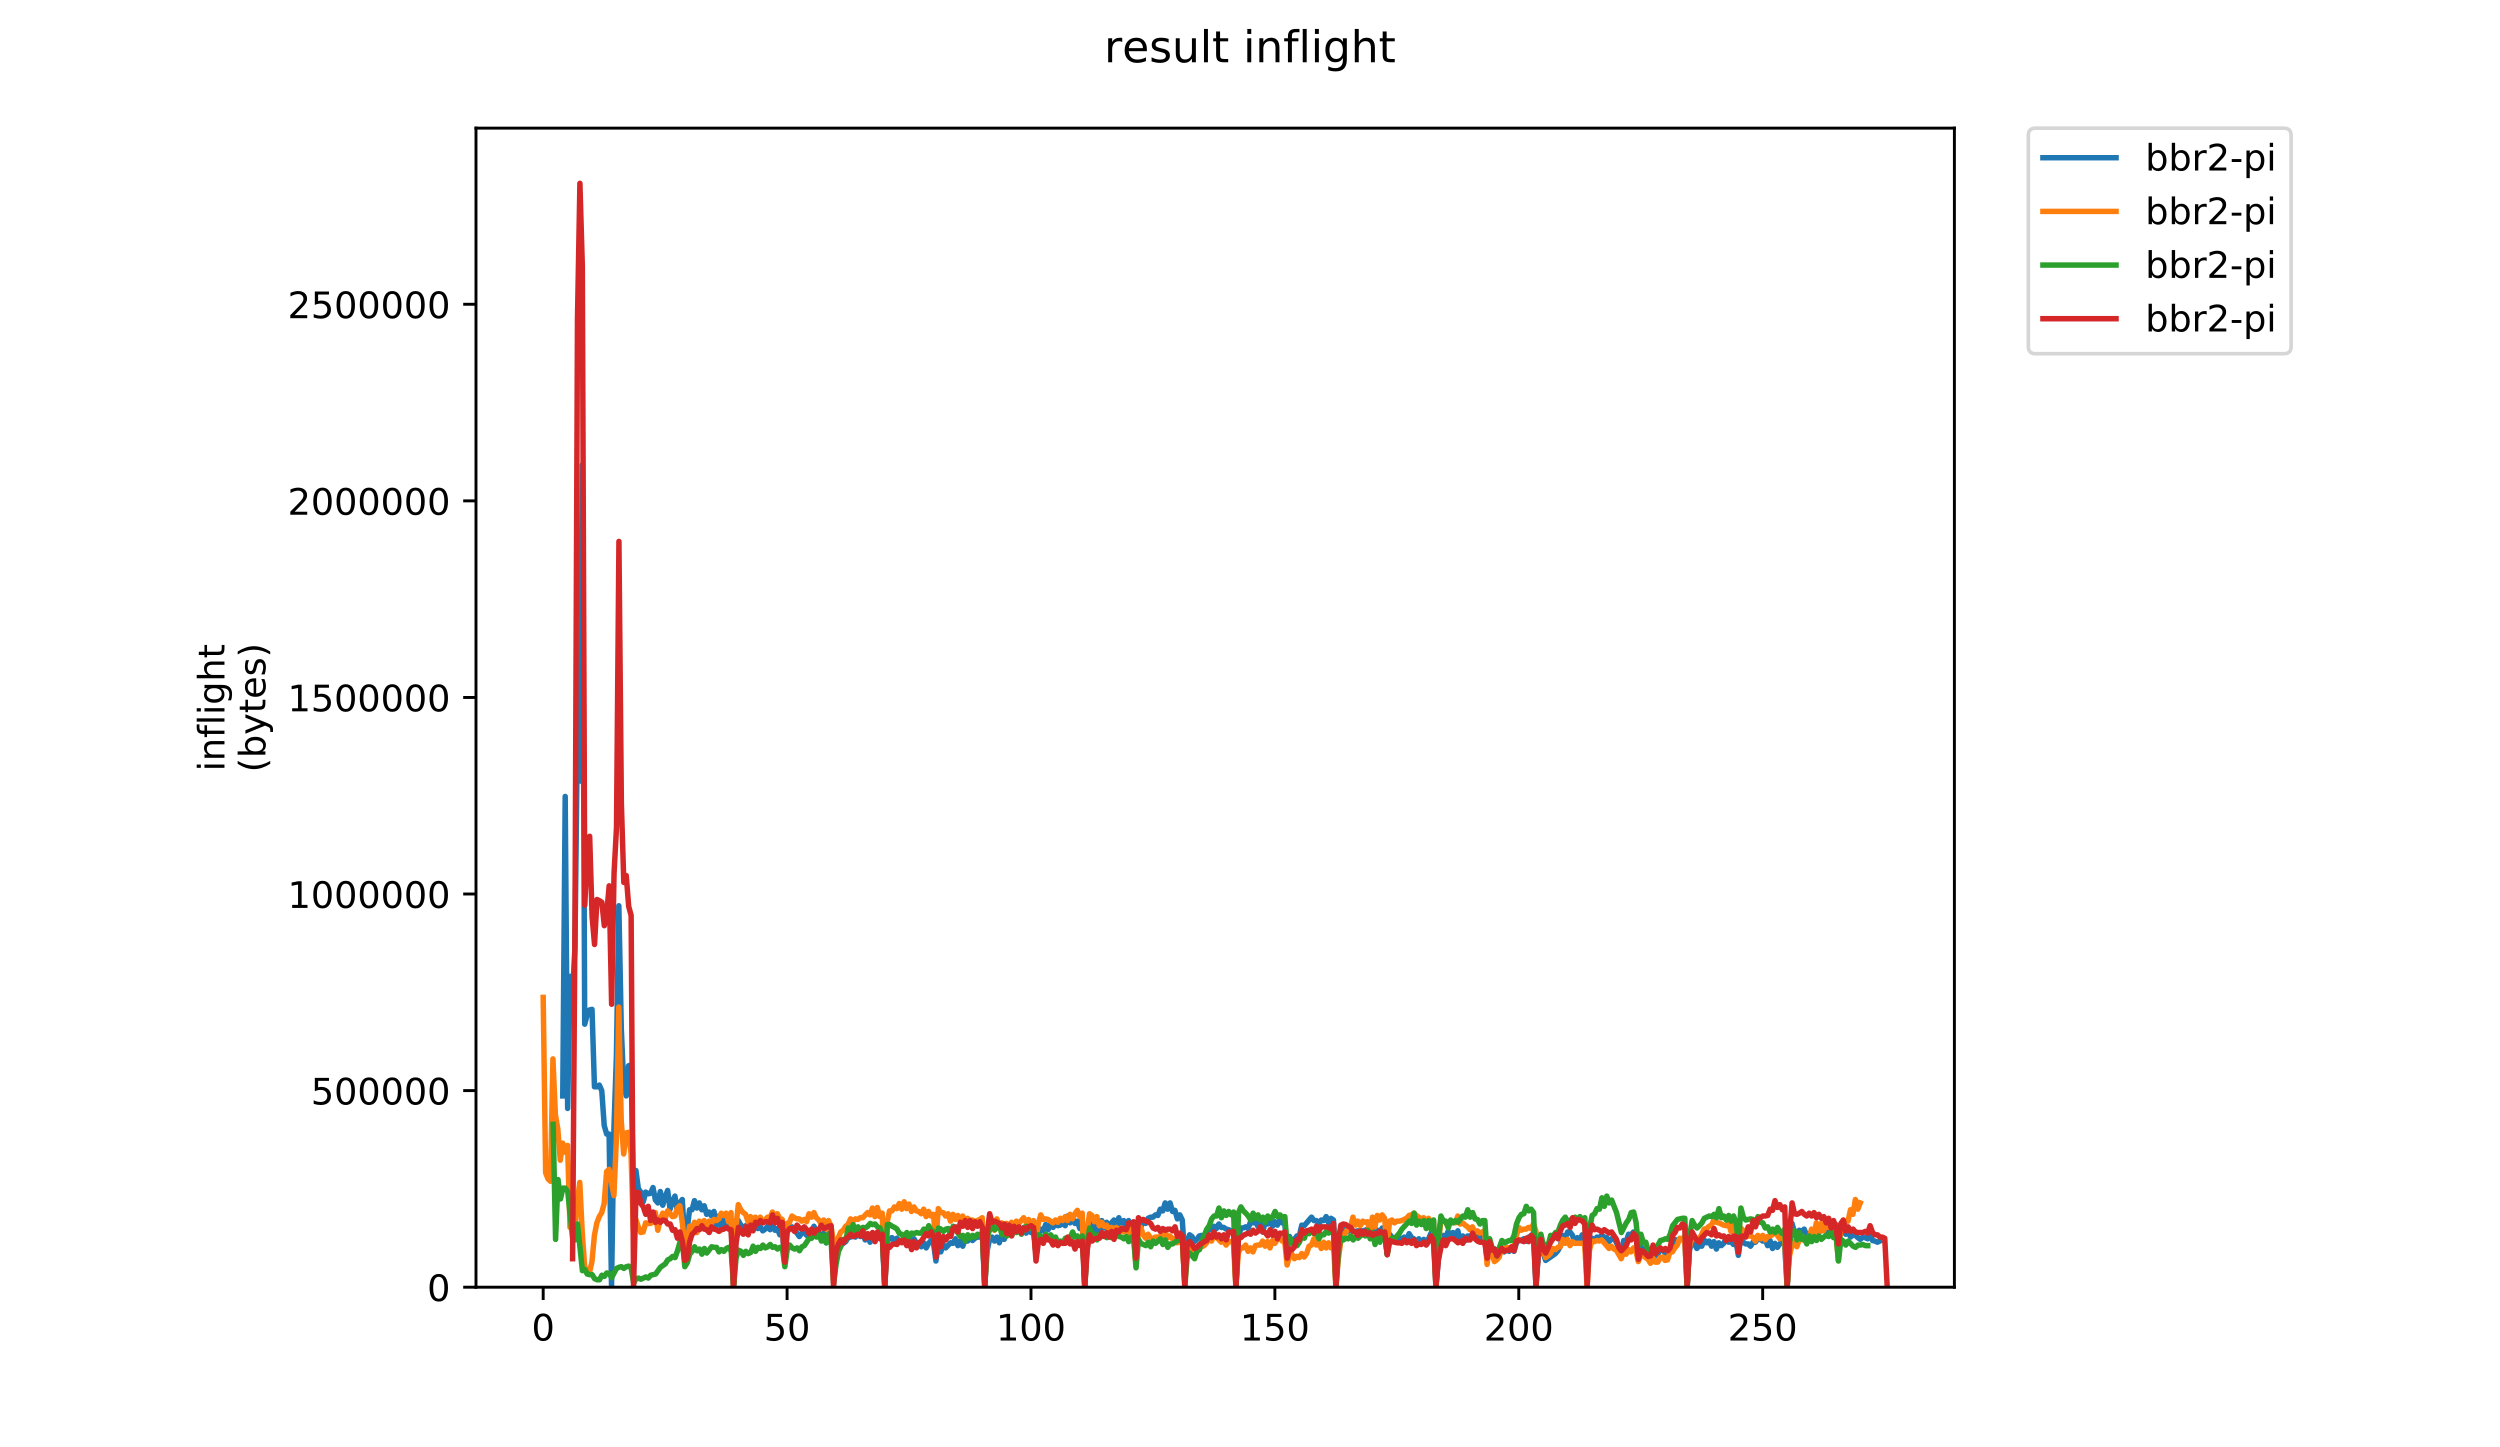<?xml version="1.0" encoding="utf-8" standalone="no"?>
<!DOCTYPE svg PUBLIC "-//W3C//DTD SVG 1.1//EN"
  "http://www.w3.org/Graphics/SVG/1.1/DTD/svg11.dtd">
<!-- Created with matplotlib (https://matplotlib.org/) -->
<svg height="396pt" version="1.1" viewBox="0 0 684 396" width="684pt" xmlns="http://www.w3.org/2000/svg" xmlns:xlink="http://www.w3.org/1999/xlink">
 <defs>
  <style type="text/css">
*{stroke-linecap:butt;stroke-linejoin:round;}
  </style>
 </defs>
 <g id="figure_1">
  <g id="patch_1">
   <path d="M 0 396 
L 684 396 
L 684 0 
L 0 0 
z
" style="fill:#ffffff;"/>
  </g>
  <g id="axes_1">
   <g id="patch_2">
    <path d="M 130.23 352.174 
L 534.722 352.174 
L 534.722 35.062 
L 130.23 35.062 
z
" style="fill:#ffffff;"/>
   </g>
   <g id="matplotlib.axis_1">
    <g id="xtick_1">
     <g id="line2d_1">
      <defs>
       <path d="M 0 0 
L 0 3.5 
" id="mff8b6a3411" style="stroke:#000000;stroke-width:0.8;"/>
      </defs>
      <g>
       <use style="stroke:#000000;stroke-width:0.8;" x="148.616" xlink:href="#mff8b6a3411" y="352.174"/>
      </g>
     </g>
     <g id="text_1">
      <!-- 0 -->
      <defs>
       <path d="M 31.781 66.406 
Q 24.172 66.406 20.328 58.906 
Q 16.5 51.422 16.5 36.375 
Q 16.5 21.391 20.328 13.891 
Q 24.172 6.391 31.781 6.391 
Q 39.453 6.391 43.281 13.891 
Q 47.125 21.391 47.125 36.375 
Q 47.125 51.422 43.281 58.906 
Q 39.453 66.406 31.781 66.406 
z
M 31.781 74.219 
Q 44.047 74.219 50.516 64.516 
Q 56.984 54.828 56.984 36.375 
Q 56.984 17.969 50.516 8.266 
Q 44.047 -1.422 31.781 -1.422 
Q 19.531 -1.422 13.062 8.266 
Q 6.594 17.969 6.594 36.375 
Q 6.594 54.828 13.062 64.516 
Q 19.531 74.219 31.781 74.219 
z
" id="DejaVuSans-48"/>
      </defs>
      <g transform="translate(145.435 366.773)scale(0.1 -0.1)">
       <use xlink:href="#DejaVuSans-48"/>
      </g>
     </g>
    </g>
    <g id="xtick_2">
     <g id="line2d_2">
      <g>
       <use style="stroke:#000000;stroke-width:0.8;" x="215.346" xlink:href="#mff8b6a3411" y="352.174"/>
      </g>
     </g>
     <g id="text_2">
      <!-- 50 -->
      <defs>
       <path d="M 10.797 72.906 
L 49.516 72.906 
L 49.516 64.594 
L 19.828 64.594 
L 19.828 46.734 
Q 21.969 47.469 24.109 47.828 
Q 26.266 48.188 28.422 48.188 
Q 40.625 48.188 47.75 41.5 
Q 54.891 34.812 54.891 23.391 
Q 54.891 11.625 47.562 5.094 
Q 40.234 -1.422 26.906 -1.422 
Q 22.312 -1.422 17.547 -0.641 
Q 12.797 0.141 7.719 1.703 
L 7.719 11.625 
Q 12.109 9.234 16.797 8.062 
Q 21.484 6.891 26.703 6.891 
Q 35.156 6.891 40.078 11.328 
Q 45.016 15.766 45.016 23.391 
Q 45.016 31 40.078 35.438 
Q 35.156 39.891 26.703 39.891 
Q 22.75 39.891 18.812 39.016 
Q 14.891 38.141 10.797 36.281 
z
" id="DejaVuSans-53"/>
      </defs>
      <g transform="translate(208.984 366.773)scale(0.1 -0.1)">
       <use xlink:href="#DejaVuSans-53"/>
       <use x="63.623" xlink:href="#DejaVuSans-48"/>
      </g>
     </g>
    </g>
    <g id="xtick_3">
     <g id="line2d_3">
      <g>
       <use style="stroke:#000000;stroke-width:0.8;" x="282.077" xlink:href="#mff8b6a3411" y="352.174"/>
      </g>
     </g>
     <g id="text_3">
      <!-- 100 -->
      <defs>
       <path d="M 12.406 8.297 
L 28.516 8.297 
L 28.516 63.922 
L 10.984 60.406 
L 10.984 69.391 
L 28.422 72.906 
L 38.281 72.906 
L 38.281 8.297 
L 54.391 8.297 
L 54.391 0 
L 12.406 0 
z
" id="DejaVuSans-49"/>
      </defs>
      <g transform="translate(272.533 366.773)scale(0.1 -0.1)">
       <use xlink:href="#DejaVuSans-49"/>
       <use x="63.623" xlink:href="#DejaVuSans-48"/>
       <use x="127.246" xlink:href="#DejaVuSans-48"/>
      </g>
     </g>
    </g>
    <g id="xtick_4">
     <g id="line2d_4">
      <g>
       <use style="stroke:#000000;stroke-width:0.8;" x="348.807" xlink:href="#mff8b6a3411" y="352.174"/>
      </g>
     </g>
     <g id="text_4">
      <!-- 150 -->
      <g transform="translate(339.263 366.773)scale(0.1 -0.1)">
       <use xlink:href="#DejaVuSans-49"/>
       <use x="63.623" xlink:href="#DejaVuSans-53"/>
       <use x="127.246" xlink:href="#DejaVuSans-48"/>
      </g>
     </g>
    </g>
    <g id="xtick_5">
     <g id="line2d_5">
      <g>
       <use style="stroke:#000000;stroke-width:0.8;" x="415.537" xlink:href="#mff8b6a3411" y="352.174"/>
      </g>
     </g>
     <g id="text_5">
      <!-- 200 -->
      <defs>
       <path d="M 19.188 8.297 
L 53.609 8.297 
L 53.609 0 
L 7.328 0 
L 7.328 8.297 
Q 12.938 14.109 22.625 23.891 
Q 32.328 33.688 34.812 36.531 
Q 39.547 41.844 41.422 45.531 
Q 43.312 49.219 43.312 52.781 
Q 43.312 58.594 39.234 62.25 
Q 35.156 65.922 28.609 65.922 
Q 23.969 65.922 18.812 64.312 
Q 13.672 62.703 7.812 59.422 
L 7.812 69.391 
Q 13.766 71.781 18.938 73 
Q 24.125 74.219 28.422 74.219 
Q 39.75 74.219 46.484 68.547 
Q 53.219 62.891 53.219 53.422 
Q 53.219 48.922 51.531 44.891 
Q 49.859 40.875 45.406 35.406 
Q 44.188 33.984 37.641 27.219 
Q 31.109 20.453 19.188 8.297 
z
" id="DejaVuSans-50"/>
      </defs>
      <g transform="translate(405.994 366.773)scale(0.1 -0.1)">
       <use xlink:href="#DejaVuSans-50"/>
       <use x="63.623" xlink:href="#DejaVuSans-48"/>
       <use x="127.246" xlink:href="#DejaVuSans-48"/>
      </g>
     </g>
    </g>
    <g id="xtick_6">
     <g id="line2d_6">
      <g>
       <use style="stroke:#000000;stroke-width:0.8;" x="482.268" xlink:href="#mff8b6a3411" y="352.174"/>
      </g>
     </g>
     <g id="text_6">
      <!-- 250 -->
      <g transform="translate(472.724 366.773)scale(0.1 -0.1)">
       <use xlink:href="#DejaVuSans-50"/>
       <use x="63.623" xlink:href="#DejaVuSans-53"/>
       <use x="127.246" xlink:href="#DejaVuSans-48"/>
      </g>
     </g>
    </g>
   </g>
   <g id="matplotlib.axis_2">
    <g id="ytick_1">
     <g id="line2d_7">
      <defs>
       <path d="M 0 0 
L -3.5 0 
" id="m8b1f66988f" style="stroke:#000000;stroke-width:0.8;"/>
      </defs>
      <g>
       <use style="stroke:#000000;stroke-width:0.8;" x="130.23" xlink:href="#m8b1f66988f" y="352.174"/>
      </g>
     </g>
     <g id="text_7">
      <!-- 0 -->
      <g transform="translate(116.868 355.973)scale(0.1 -0.1)">
       <use xlink:href="#DejaVuSans-48"/>
      </g>
     </g>
    </g>
    <g id="ytick_2">
     <g id="line2d_8">
      <g>
       <use style="stroke:#000000;stroke-width:0.8;" x="130.23" xlink:href="#m8b1f66988f" y="298.39"/>
      </g>
     </g>
     <g id="text_8">
      <!-- 500000 -->
      <g transform="translate(85.055 302.189)scale(0.1 -0.1)">
       <use xlink:href="#DejaVuSans-53"/>
       <use x="63.623" xlink:href="#DejaVuSans-48"/>
       <use x="127.246" xlink:href="#DejaVuSans-48"/>
       <use x="190.869" xlink:href="#DejaVuSans-48"/>
       <use x="254.492" xlink:href="#DejaVuSans-48"/>
       <use x="318.115" xlink:href="#DejaVuSans-48"/>
      </g>
     </g>
    </g>
    <g id="ytick_3">
     <g id="line2d_9">
      <g>
       <use style="stroke:#000000;stroke-width:0.8;" x="130.23" xlink:href="#m8b1f66988f" y="244.605"/>
      </g>
     </g>
     <g id="text_9">
      <!-- 1000000 -->
      <g transform="translate(78.693 248.404)scale(0.1 -0.1)">
       <use xlink:href="#DejaVuSans-49"/>
       <use x="63.623" xlink:href="#DejaVuSans-48"/>
       <use x="127.246" xlink:href="#DejaVuSans-48"/>
       <use x="190.869" xlink:href="#DejaVuSans-48"/>
       <use x="254.492" xlink:href="#DejaVuSans-48"/>
       <use x="318.115" xlink:href="#DejaVuSans-48"/>
       <use x="381.738" xlink:href="#DejaVuSans-48"/>
      </g>
     </g>
    </g>
    <g id="ytick_4">
     <g id="line2d_10">
      <g>
       <use style="stroke:#000000;stroke-width:0.8;" x="130.23" xlink:href="#m8b1f66988f" y="190.821"/>
      </g>
     </g>
     <g id="text_10">
      <!-- 1500000 -->
      <g transform="translate(78.693 194.62)scale(0.1 -0.1)">
       <use xlink:href="#DejaVuSans-49"/>
       <use x="63.623" xlink:href="#DejaVuSans-53"/>
       <use x="127.246" xlink:href="#DejaVuSans-48"/>
       <use x="190.869" xlink:href="#DejaVuSans-48"/>
       <use x="254.492" xlink:href="#DejaVuSans-48"/>
       <use x="318.115" xlink:href="#DejaVuSans-48"/>
       <use x="381.738" xlink:href="#DejaVuSans-48"/>
      </g>
     </g>
    </g>
    <g id="ytick_5">
     <g id="line2d_11">
      <g>
       <use style="stroke:#000000;stroke-width:0.8;" x="130.23" xlink:href="#m8b1f66988f" y="137.036"/>
      </g>
     </g>
     <g id="text_11">
      <!-- 2000000 -->
      <g transform="translate(78.693 140.835)scale(0.1 -0.1)">
       <use xlink:href="#DejaVuSans-50"/>
       <use x="63.623" xlink:href="#DejaVuSans-48"/>
       <use x="127.246" xlink:href="#DejaVuSans-48"/>
       <use x="190.869" xlink:href="#DejaVuSans-48"/>
       <use x="254.492" xlink:href="#DejaVuSans-48"/>
       <use x="318.115" xlink:href="#DejaVuSans-48"/>
       <use x="381.738" xlink:href="#DejaVuSans-48"/>
      </g>
     </g>
    </g>
    <g id="ytick_6">
     <g id="line2d_12">
      <g>
       <use style="stroke:#000000;stroke-width:0.8;" x="130.23" xlink:href="#m8b1f66988f" y="83.252"/>
      </g>
     </g>
     <g id="text_12">
      <!-- 2500000 -->
      <g transform="translate(78.693 87.051)scale(0.1 -0.1)">
       <use xlink:href="#DejaVuSans-50"/>
       <use x="63.623" xlink:href="#DejaVuSans-53"/>
       <use x="127.246" xlink:href="#DejaVuSans-48"/>
       <use x="190.869" xlink:href="#DejaVuSans-48"/>
       <use x="254.492" xlink:href="#DejaVuSans-48"/>
       <use x="318.115" xlink:href="#DejaVuSans-48"/>
       <use x="381.738" xlink:href="#DejaVuSans-48"/>
      </g>
     </g>
    </g>
    <g id="text_13">
     <!-- inflight -->
     <defs>
      <path d="M 9.422 54.688 
L 18.406 54.688 
L 18.406 0 
L 9.422 0 
z
M 9.422 75.984 
L 18.406 75.984 
L 18.406 64.594 
L 9.422 64.594 
z
" id="DejaVuSans-105"/>
      <path d="M 54.891 33.016 
L 54.891 0 
L 45.906 0 
L 45.906 32.719 
Q 45.906 40.484 42.875 44.328 
Q 39.844 48.188 33.797 48.188 
Q 26.516 48.188 22.312 43.547 
Q 18.109 38.922 18.109 30.906 
L 18.109 0 
L 9.078 0 
L 9.078 54.688 
L 18.109 54.688 
L 18.109 46.188 
Q 21.344 51.125 25.703 53.562 
Q 30.078 56 35.797 56 
Q 45.219 56 50.047 50.172 
Q 54.891 44.344 54.891 33.016 
z
" id="DejaVuSans-110"/>
      <path d="M 37.109 75.984 
L 37.109 68.5 
L 28.516 68.5 
Q 23.688 68.5 21.797 66.547 
Q 19.922 64.594 19.922 59.516 
L 19.922 54.688 
L 34.719 54.688 
L 34.719 47.703 
L 19.922 47.703 
L 19.922 0 
L 10.891 0 
L 10.891 47.703 
L 2.297 47.703 
L 2.297 54.688 
L 10.891 54.688 
L 10.891 58.5 
Q 10.891 67.625 15.141 71.797 
Q 19.391 75.984 28.609 75.984 
z
" id="DejaVuSans-102"/>
      <path d="M 9.422 75.984 
L 18.406 75.984 
L 18.406 0 
L 9.422 0 
z
" id="DejaVuSans-108"/>
      <path d="M 45.406 27.984 
Q 45.406 37.75 41.375 43.109 
Q 37.359 48.484 30.078 48.484 
Q 22.859 48.484 18.828 43.109 
Q 14.797 37.75 14.797 27.984 
Q 14.797 18.266 18.828 12.891 
Q 22.859 7.516 30.078 7.516 
Q 37.359 7.516 41.375 12.891 
Q 45.406 18.266 45.406 27.984 
z
M 54.391 6.781 
Q 54.391 -7.172 48.188 -13.984 
Q 42 -20.797 29.203 -20.797 
Q 24.469 -20.797 20.266 -20.094 
Q 16.062 -19.391 12.109 -17.922 
L 12.109 -9.188 
Q 16.062 -11.328 19.922 -12.344 
Q 23.781 -13.375 27.781 -13.375 
Q 36.625 -13.375 41.016 -8.766 
Q 45.406 -4.156 45.406 5.172 
L 45.406 9.625 
Q 42.625 4.781 38.281 2.391 
Q 33.938 0 27.875 0 
Q 17.828 0 11.672 7.656 
Q 5.516 15.328 5.516 27.984 
Q 5.516 40.672 11.672 48.328 
Q 17.828 56 27.875 56 
Q 33.938 56 38.281 53.609 
Q 42.625 51.219 45.406 46.391 
L 45.406 54.688 
L 54.391 54.688 
z
" id="DejaVuSans-103"/>
      <path d="M 54.891 33.016 
L 54.891 0 
L 45.906 0 
L 45.906 32.719 
Q 45.906 40.484 42.875 44.328 
Q 39.844 48.188 33.797 48.188 
Q 26.516 48.188 22.312 43.547 
Q 18.109 38.922 18.109 30.906 
L 18.109 0 
L 9.078 0 
L 9.078 75.984 
L 18.109 75.984 
L 18.109 46.188 
Q 21.344 51.125 25.703 53.562 
Q 30.078 56 35.797 56 
Q 45.219 56 50.047 50.172 
Q 54.891 44.344 54.891 33.016 
z
" id="DejaVuSans-104"/>
      <path d="M 18.312 70.219 
L 18.312 54.688 
L 36.812 54.688 
L 36.812 47.703 
L 18.312 47.703 
L 18.312 18.016 
Q 18.312 11.328 20.141 9.422 
Q 21.969 7.516 27.594 7.516 
L 36.812 7.516 
L 36.812 0 
L 27.594 0 
Q 17.188 0 13.234 3.875 
Q 9.281 7.766 9.281 18.016 
L 9.281 47.703 
L 2.688 47.703 
L 2.688 54.688 
L 9.281 54.688 
L 9.281 70.219 
z
" id="DejaVuSans-116"/>
     </defs>
     <g transform="translate(61.415 211.018)rotate(-90)scale(0.1 -0.1)">
      <use xlink:href="#DejaVuSans-105"/>
      <use x="27.783" xlink:href="#DejaVuSans-110"/>
      <use x="91.162" xlink:href="#DejaVuSans-102"/>
      <use x="126.367" xlink:href="#DejaVuSans-108"/>
      <use x="154.15" xlink:href="#DejaVuSans-105"/>
      <use x="181.934" xlink:href="#DejaVuSans-103"/>
      <use x="245.41" xlink:href="#DejaVuSans-104"/>
      <use x="308.789" xlink:href="#DejaVuSans-116"/>
     </g>
     <!-- (bytes) -->
     <defs>
      <path d="M 31 75.875 
Q 24.469 64.656 21.281 53.656 
Q 18.109 42.672 18.109 31.391 
Q 18.109 20.125 21.312 9.062 
Q 24.516 -2 31 -13.188 
L 23.188 -13.188 
Q 15.875 -1.703 12.234 9.375 
Q 8.594 20.453 8.594 31.391 
Q 8.594 42.281 12.203 53.312 
Q 15.828 64.359 23.188 75.875 
z
" id="DejaVuSans-40"/>
      <path d="M 48.688 27.297 
Q 48.688 37.203 44.609 42.844 
Q 40.531 48.484 33.406 48.484 
Q 26.266 48.484 22.188 42.844 
Q 18.109 37.203 18.109 27.297 
Q 18.109 17.391 22.188 11.75 
Q 26.266 6.109 33.406 6.109 
Q 40.531 6.109 44.609 11.75 
Q 48.688 17.391 48.688 27.297 
z
M 18.109 46.391 
Q 20.953 51.266 25.266 53.625 
Q 29.594 56 35.594 56 
Q 45.562 56 51.781 48.094 
Q 58.016 40.188 58.016 27.297 
Q 58.016 14.406 51.781 6.484 
Q 45.562 -1.422 35.594 -1.422 
Q 29.594 -1.422 25.266 0.953 
Q 20.953 3.328 18.109 8.203 
L 18.109 0 
L 9.078 0 
L 9.078 75.984 
L 18.109 75.984 
z
" id="DejaVuSans-98"/>
      <path d="M 32.172 -5.078 
Q 28.375 -14.844 24.75 -17.812 
Q 21.141 -20.797 15.094 -20.797 
L 7.906 -20.797 
L 7.906 -13.281 
L 13.188 -13.281 
Q 16.891 -13.281 18.938 -11.516 
Q 21 -9.766 23.484 -3.219 
L 25.094 0.875 
L 2.984 54.688 
L 12.5 54.688 
L 29.594 11.922 
L 46.688 54.688 
L 56.203 54.688 
z
" id="DejaVuSans-121"/>
      <path d="M 56.203 29.594 
L 56.203 25.203 
L 14.891 25.203 
Q 15.484 15.922 20.484 11.062 
Q 25.484 6.203 34.422 6.203 
Q 39.594 6.203 44.453 7.469 
Q 49.312 8.734 54.109 11.281 
L 54.109 2.781 
Q 49.266 0.734 44.188 -0.344 
Q 39.109 -1.422 33.891 -1.422 
Q 20.797 -1.422 13.156 6.188 
Q 5.516 13.812 5.516 26.812 
Q 5.516 40.234 12.766 48.109 
Q 20.016 56 32.328 56 
Q 43.359 56 49.781 48.891 
Q 56.203 41.797 56.203 29.594 
z
M 47.219 32.234 
Q 47.125 39.594 43.094 43.984 
Q 39.062 48.391 32.422 48.391 
Q 24.906 48.391 20.391 44.141 
Q 15.875 39.891 15.188 32.172 
z
" id="DejaVuSans-101"/>
      <path d="M 44.281 53.078 
L 44.281 44.578 
Q 40.484 46.531 36.375 47.5 
Q 32.281 48.484 27.875 48.484 
Q 21.188 48.484 17.844 46.438 
Q 14.5 44.391 14.5 40.281 
Q 14.5 37.156 16.891 35.375 
Q 19.281 33.594 26.516 31.984 
L 29.594 31.297 
Q 39.156 29.25 43.188 25.516 
Q 47.219 21.781 47.219 15.094 
Q 47.219 7.469 41.188 3.016 
Q 35.156 -1.422 24.609 -1.422 
Q 20.219 -1.422 15.453 -0.562 
Q 10.688 0.297 5.422 2 
L 5.422 11.281 
Q 10.406 8.688 15.234 7.391 
Q 20.062 6.109 24.812 6.109 
Q 31.156 6.109 34.562 8.281 
Q 37.984 10.453 37.984 14.406 
Q 37.984 18.062 35.516 20.016 
Q 33.062 21.969 24.703 23.781 
L 21.578 24.516 
Q 13.234 26.266 9.516 29.906 
Q 5.812 33.547 5.812 39.891 
Q 5.812 47.609 11.281 51.797 
Q 16.75 56 26.812 56 
Q 31.781 56 36.172 55.266 
Q 40.578 54.547 44.281 53.078 
z
" id="DejaVuSans-115"/>
      <path d="M 8.016 75.875 
L 15.828 75.875 
Q 23.141 64.359 26.781 53.312 
Q 30.422 42.281 30.422 31.391 
Q 30.422 20.453 26.781 9.375 
Q 23.141 -1.703 15.828 -13.188 
L 8.016 -13.188 
Q 14.5 -2 17.703 9.062 
Q 20.906 20.125 20.906 31.391 
Q 20.906 42.672 17.703 53.656 
Q 14.5 64.656 8.016 75.875 
z
" id="DejaVuSans-41"/>
     </defs>
     <g transform="translate(72.613 211.295)rotate(-90)scale(0.1 -0.1)">
      <use xlink:href="#DejaVuSans-40"/>
      <use x="39.014" xlink:href="#DejaVuSans-98"/>
      <use x="102.49" xlink:href="#DejaVuSans-121"/>
      <use x="161.67" xlink:href="#DejaVuSans-116"/>
      <use x="200.879" xlink:href="#DejaVuSans-101"/>
      <use x="262.402" xlink:href="#DejaVuSans-115"/>
      <use x="314.502" xlink:href="#DejaVuSans-41"/>
     </g>
    </g>
   </g>
   <g id="line2d_13">
    <path clip-path="url(#pc1907e67a8)" d="M 153.969 299.839 
L 154.637 217.909 
L 155.304 303.266 
L 155.971 267.129 
L 156.638 272.269 
L 157.306 259.185 
L 157.973 201.087 
L 158.64 213.704 
L 159.308 127.257 
L 159.975 280.213 
L 160.642 277.721 
L 161.31 276.319 
L 161.977 276.163 
L 162.644 297.347 
L 163.312 297.347 
L 163.979 296.879 
L 164.646 298.437 
L 165.313 307.938 
L 165.981 310.275 
L 166.648 310.275 
L 167.315 352.018 
L 167.983 308.406 
L 168.65 288.936 
L 169.317 247.815 
L 169.985 281.303 
L 170.652 296.879 
L 171.319 299.839 
L 171.986 291.584 
L 172.654 291.428 
L 173.321 327.72 
L 173.988 320.243 
L 174.656 325.228 
L 175.323 326.162 
L 175.99 328.81 
L 176.658 326.162 
L 177.325 326.63 
L 177.992 326.474 
L 178.659 324.916 
L 179.327 328.343 
L 179.994 329.122 
L 180.661 326.006 
L 181.329 329.745 
L 181.996 327.408 
L 182.663 325.695 
L 183.331 330.835 
L 183.998 328.654 
L 184.665 327.253 
L 185.333 331.458 
L 186 329.122 
L 186.667 328.187 
L 187.334 338.935 
L 188.002 336.287 
L 188.669 330.991 
L 189.336 330.991 
L 190.004 328.499 
L 190.671 330.524 
L 191.338 329.122 
L 192.006 330.991 
L 192.673 329.9 
L 193.34 332.237 
L 194.007 331.614 
L 194.675 332.704 
L 195.342 331.458 
L 196.009 335.352 
L 196.677 332.704 
L 197.344 335.664 
L 198.011 332.86 
L 198.679 335.041 
L 199.346 333.95 
L 200.013 333.95 
L 200.681 352.018 
L 201.348 338.156 
L 202.015 333.95 
L 202.682 335.196 
L 203.35 335.819 
L 204.017 335.352 
L 204.684 336.598 
L 205.352 335.664 
L 206.019 335.975 
L 206.686 335.196 
L 207.354 336.131 
L 208.021 335.664 
L 208.688 336.754 
L 209.355 336.287 
L 210.023 335.508 
L 210.69 336.442 
L 211.357 335.041 
L 212.025 336.598 
L 212.692 336.131 
L 213.359 337.844 
L 214.027 336.442 
L 214.694 345.165 
L 215.361 334.885 
L 216.028 336.131 
L 216.696 335.664 
L 218.03 337.377 
L 218.698 338.312 
L 219.365 337.377 
L 220.032 337.065 
L 220.7 338 
L 221.367 337.688 
L 222.034 337.533 
L 222.702 335.508 
L 223.369 337.377 
L 224.036 337.221 
L 224.703 338.779 
L 225.371 337.377 
L 226.038 340.025 
L 226.705 337.844 
L 227.373 338.312 
L 228.04 345.476 
L 228.707 343.919 
L 229.375 341.115 
L 230.042 340.492 
L 230.709 340.181 
L 231.376 339.713 
L 232.044 338.623 
L 232.711 338.467 
L 233.378 338.156 
L 234.046 338.467 
L 234.713 336.598 
L 235.38 338.312 
L 236.048 337.688 
L 236.715 339.246 
L 237.382 338 
L 238.049 339.869 
L 238.717 337.377 
L 239.384 339.402 
L 240.051 337.688 
L 240.719 338.312 
L 241.386 338.312 
L 242.053 352.018 
L 242.721 339.558 
L 243.388 338.935 
L 244.055 338.623 
L 244.723 339.713 
L 245.39 338.779 
L 246.057 339.713 
L 247.392 339.09 
L 248.059 339.09 
L 248.726 338.156 
L 249.394 339.402 
L 250.061 338.935 
L 250.728 340.025 
L 251.396 340.336 
L 252.063 341.115 
L 252.73 340.025 
L 253.397 341.427 
L 254.065 340.181 
L 254.732 339.402 
L 255.399 340.025 
L 256.067 345.009 
L 256.734 340.336 
L 257.401 342.517 
L 258.069 340.492 
L 258.736 341.427 
L 260.071 340.025 
L 260.738 340.181 
L 261.405 338.935 
L 262.072 340.804 
L 262.74 339.558 
L 263.407 340.959 
L 264.074 339.09 
L 264.742 339.558 
L 265.409 338.779 
L 266.076 339.402 
L 266.744 338.779 
L 267.411 338.467 
L 268.078 338.467 
L 268.745 337.221 
L 269.413 352.018 
L 270.08 342.206 
L 270.747 339.09 
L 271.415 338.467 
L 272.082 339.558 
L 272.749 338.467 
L 273.417 340.025 
L 274.084 337.844 
L 274.751 339.09 
L 275.418 337.377 
L 276.086 337.377 
L 276.753 336.91 
L 277.42 335.664 
L 278.088 336.598 
L 278.755 335.975 
L 279.422 337.221 
L 280.09 335.819 
L 280.757 337.377 
L 281.424 335.352 
L 282.092 337.221 
L 282.759 335.664 
L 283.426 342.673 
L 284.093 337.844 
L 284.761 336.287 
L 285.428 336.754 
L 286.095 335.041 
L 286.763 336.442 
L 287.43 334.573 
L 288.097 335.819 
L 288.765 334.885 
L 289.432 335.352 
L 290.099 335.196 
L 290.766 334.573 
L 291.434 335.352 
L 292.101 332.704 
L 292.768 334.573 
L 293.436 333.327 
L 294.103 334.729 
L 294.77 334.106 
L 295.438 336.131 
L 296.105 333.639 
L 296.772 352.018 
L 297.439 339.869 
L 298.107 335.819 
L 298.774 334.573 
L 299.441 338.312 
L 300.109 333.794 
L 300.776 336.754 
L 301.443 333.95 
L 302.111 335.975 
L 302.778 334.418 
L 303.445 335.819 
L 304.113 334.573 
L 304.78 333.794 
L 305.447 335.508 
L 306.114 333.171 
L 306.782 335.819 
L 307.449 333.95 
L 308.116 336.287 
L 308.784 333.95 
L 309.451 336.131 
L 310.118 334.729 
L 310.786 344.853 
L 311.453 335.041 
L 312.12 335.664 
L 312.787 334.262 
L 313.455 334.729 
L 314.122 333.327 
L 314.789 333.016 
L 315.457 333.016 
L 316.124 332.393 
L 316.791 332.548 
L 317.459 330.835 
L 318.126 331.302 
L 318.793 329.122 
L 319.46 330.835 
L 320.128 329.122 
L 320.795 331.458 
L 321.462 331.147 
L 322.13 333.483 
L 322.797 332.393 
L 323.464 333.794 
L 324.132 343.607 
L 324.799 339.713 
L 325.466 337.844 
L 326.134 338.312 
L 326.801 339.713 
L 327.468 339.09 
L 328.135 338.156 
L 328.803 338 
L 329.47 338.156 
L 330.137 337.221 
L 330.805 335.819 
L 331.472 336.442 
L 332.139 335.508 
L 332.807 336.131 
L 333.474 334.885 
L 334.141 335.819 
L 334.808 335.819 
L 335.476 336.287 
L 336.143 336.442 
L 336.81 336.754 
L 337.478 336.754 
L 338.145 352.018 
L 338.812 338.935 
L 339.48 335.975 
L 340.147 335.975 
L 340.814 335.664 
L 341.482 336.131 
L 342.149 334.262 
L 342.816 334.573 
L 343.483 334.262 
L 344.151 335.508 
L 344.818 334.262 
L 345.485 337.065 
L 346.153 334.262 
L 346.82 334.885 
L 347.487 333.483 
L 348.155 335.508 
L 348.822 334.262 
L 349.489 335.196 
L 350.156 333.794 
L 350.824 334.573 
L 351.491 334.573 
L 352.158 341.582 
L 352.826 338.312 
L 353.493 340.025 
L 354.828 338.156 
L 355.495 338.156 
L 356.162 335.196 
L 356.829 335.352 
L 358.831 333.016 
L 359.499 333.95 
L 360.166 333.95 
L 360.833 334.885 
L 361.501 333.794 
L 362.168 333.95 
L 362.835 332.86 
L 363.503 334.573 
L 364.17 333.327 
L 364.837 333.794 
L 365.504 352.018 
L 366.172 340.181 
L 366.839 336.287 
L 367.506 336.287 
L 368.174 336.442 
L 368.841 336.91 
L 369.508 336.287 
L 370.176 336.91 
L 370.843 336.91 
L 371.51 336.754 
L 372.177 337.377 
L 372.845 336.754 
L 373.512 336.598 
L 374.179 336.287 
L 374.847 336.754 
L 375.514 335.196 
L 376.181 336.287 
L 376.849 336.598 
L 377.516 337.065 
L 378.183 335.975 
L 378.85 337.688 
L 379.518 342.984 
L 380.185 337.688 
L 380.852 338.467 
L 381.52 338.779 
L 382.187 338.779 
L 382.854 338.623 
L 383.522 338.935 
L 384.189 338.467 
L 384.856 339.246 
L 385.524 337.533 
L 386.191 338.623 
L 386.858 338.935 
L 387.525 339.869 
L 388.193 338.935 
L 388.86 340.336 
L 389.527 339.09 
L 390.195 339.869 
L 390.862 338.935 
L 391.529 337.377 
L 392.197 338.467 
L 392.864 352.018 
L 393.531 344.542 
L 394.198 339.246 
L 394.866 338 
L 395.533 338.623 
L 396.2 336.91 
L 396.868 337.688 
L 397.535 337.221 
L 398.202 338.779 
L 398.87 336.754 
L 399.537 339.713 
L 400.204 338.156 
L 400.872 339.402 
L 401.539 338.156 
L 402.206 338.312 
L 403.541 337.377 
L 404.208 339.09 
L 404.875 338.156 
L 405.543 339.402 
L 406.21 338.467 
L 406.877 344.698 
L 407.545 339.558 
L 408.212 342.05 
L 408.879 342.829 
L 409.546 344.075 
L 410.214 342.673 
L 410.881 342.05 
L 411.548 342.517 
L 412.216 341.271 
L 412.883 342.361 
L 413.55 341.738 
L 414.218 342.361 
L 414.885 340.025 
L 415.552 339.402 
L 416.219 339.402 
L 416.887 338.935 
L 417.554 339.558 
L 418.221 338.467 
L 418.889 339.09 
L 419.556 337.221 
L 420.223 351.24 
L 420.891 343.296 
L 421.558 340.804 
L 422.893 344.853 
L 425.562 342.984 
L 426.229 342.206 
L 426.896 340.959 
L 427.564 338 
L 428.231 338.779 
L 428.898 337.065 
L 429.566 337.065 
L 430.233 338 
L 430.9 340.025 
L 431.567 338.623 
L 432.235 339.246 
L 432.902 337.844 
L 433.569 338.623 
L 434.237 348.436 
L 434.904 341.115 
L 435.571 338.779 
L 436.239 339.402 
L 436.906 338.467 
L 437.573 338.623 
L 438.24 338 
L 438.908 338.467 
L 439.575 338.623 
L 440.242 339.713 
L 440.91 338.935 
L 441.577 338.935 
L 442.244 339.869 
L 442.912 341.582 
L 443.579 342.517 
L 444.246 339.402 
L 444.914 339.713 
L 445.581 337.688 
L 446.248 337.844 
L 446.915 337.065 
L 447.583 338 
L 448.25 343.14 
L 448.917 341.115 
L 449.585 341.738 
L 450.252 342.517 
L 451.587 343.452 
L 452.254 341.582 
L 452.921 343.607 
L 453.588 343.14 
L 454.256 341.738 
L 454.923 342.05 
L 455.59 342.829 
L 456.258 342.829 
L 456.925 342.05 
L 457.592 340.804 
L 458.26 339.09 
L 458.927 339.869 
L 459.594 339.246 
L 460.262 339.09 
L 460.929 338.312 
L 461.596 352.018 
L 462.263 341.894 
L 462.931 339.869 
L 463.598 340.336 
L 464.265 341.582 
L 464.933 340.804 
L 465.6 340.959 
L 466.267 339.246 
L 466.935 340.025 
L 467.602 339.558 
L 468.269 340.959 
L 468.936 339.713 
L 469.604 341.738 
L 470.271 340.025 
L 470.938 340.804 
L 471.606 340.181 
L 472.273 338.779 
L 472.94 339.869 
L 473.608 339.713 
L 474.275 340.492 
L 474.942 339.402 
L 475.609 343.452 
L 476.277 338.467 
L 476.944 339.869 
L 477.611 340.336 
L 478.279 340.336 
L 478.946 340.959 
L 479.613 339.869 
L 480.281 339.869 
L 480.948 338.935 
L 481.615 339.09 
L 482.283 339.558 
L 482.95 339.09 
L 483.617 340.804 
L 484.284 339.402 
L 484.952 341.582 
L 485.619 340.181 
L 486.286 341.271 
L 486.954 340.336 
L 487.621 339.713 
L 488.288 340.648 
L 488.956 352.018 
L 489.623 341.115 
L 490.29 334.729 
L 490.957 337.065 
L 491.625 337.221 
L 492.292 336.598 
L 492.959 336.91 
L 493.627 336.287 
L 494.294 338 
L 494.961 337.533 
L 495.629 337.688 
L 496.296 336.598 
L 496.963 338.779 
L 497.63 336.754 
L 498.298 336.754 
L 498.965 336.131 
L 499.632 337.065 
L 500.3 335.819 
L 500.967 336.131 
L 501.634 335.664 
L 502.302 335.041 
L 502.969 341.582 
L 503.636 336.598 
L 504.304 336.131 
L 504.971 337.688 
L 505.638 336.91 
L 506.305 338.467 
L 506.973 337.844 
L 507.64 338 
L 508.307 338.623 
L 508.975 339.09 
L 509.642 338.467 
L 510.309 338.623 
L 510.977 338.935 
L 511.644 337.844 
L 512.311 339.402 
L 512.978 339.558 
L 513.646 339.869 
L 514.313 339.558 
L 514.313 339.558 
" style="fill:none;stroke:#1f77b4;stroke-linecap:square;stroke-width:1.5;"/>
   </g>
   <g id="line2d_14">
    <path clip-path="url(#pc1907e67a8)" d="M 148.616 272.892 
L 149.283 320.866 
L 149.951 322.58 
L 150.618 323.203 
L 151.285 289.714 
L 151.953 304.979 
L 152.62 308.873 
L 153.287 317.44 
L 153.955 312.767 
L 154.622 315.259 
L 155.289 313.39 
L 155.957 335.819 
L 157.291 335.819 
L 157.958 328.81 
L 158.626 323.514 
L 159.293 337.065 
L 159.96 346.567 
L 160.628 347.657 
L 161.295 348.124 
L 161.962 345.165 
L 162.63 338 
L 163.297 334.573 
L 163.964 332.86 
L 164.631 331.77 
L 165.299 329.277 
L 165.966 320.555 
L 166.633 319.932 
L 167.968 327.097 
L 168.635 311.832 
L 169.303 275.54 
L 169.97 306.692 
L 170.637 315.726 
L 171.304 309.963 
L 171.972 309.807 
L 172.639 315.415 
L 173.306 336.598 
L 173.974 333.639 
L 174.641 335.664 
L 175.308 337.221 
L 175.976 337.065 
L 176.643 334.573 
L 177.31 334.729 
L 177.978 334.729 
L 178.645 334.418 
L 179.312 331.77 
L 179.979 336.598 
L 180.647 333.639 
L 181.314 331.925 
L 181.981 333.483 
L 182.649 331.302 
L 183.316 331.925 
L 183.983 332.86 
L 184.651 332.704 
L 185.318 330.524 
L 185.985 329.9 
L 186.652 334.262 
L 187.32 340.648 
L 187.987 340.181 
L 188.654 335.508 
L 189.322 336.131 
L 189.989 334.418 
L 190.656 337.221 
L 191.324 334.106 
L 191.991 336.131 
L 192.658 333.95 
L 193.325 335.508 
L 193.993 334.106 
L 194.66 334.729 
L 195.327 333.639 
L 195.995 333.95 
L 196.662 333.483 
L 197.329 331.925 
L 197.997 332.548 
L 198.664 331.925 
L 199.331 334.262 
L 199.999 331.77 
L 200.666 352.018 
L 201.333 335.819 
L 202 329.589 
L 202.668 330.991 
L 203.335 331.77 
L 204.002 332.237 
L 204.67 334.262 
L 205.337 332.86 
L 206.004 334.106 
L 206.672 333.016 
L 207.339 333.95 
L 208.006 333.016 
L 208.673 334.262 
L 209.341 333.794 
L 210.008 333.016 
L 210.675 333.171 
L 211.343 331.614 
L 212.01 333.171 
L 212.677 332.081 
L 213.345 333.327 
L 214.012 333.639 
L 214.679 344.698 
L 215.346 334.729 
L 216.014 334.418 
L 216.681 332.704 
L 217.348 333.171 
L 218.016 333.483 
L 218.683 333.483 
L 219.35 334.106 
L 220.018 333.639 
L 220.685 334.262 
L 221.352 332.081 
L 222.02 333.016 
L 222.687 331.77 
L 223.354 333.171 
L 224.021 333.794 
L 224.689 334.885 
L 225.356 333.794 
L 226.023 336.287 
L 226.691 333.95 
L 227.358 335.508 
L 228.025 339.713 
L 228.693 341.582 
L 229.36 338.623 
L 230.027 337.065 
L 230.694 336.598 
L 231.362 335.508 
L 232.029 335.041 
L 232.696 333.483 
L 233.364 334.106 
L 234.031 333.483 
L 234.698 333.639 
L 235.366 333.171 
L 236.033 333.171 
L 237.368 331.77 
L 238.035 332.393 
L 238.702 330.524 
L 239.369 332.86 
L 240.037 330.368 
L 240.704 332.86 
L 241.371 331.925 
L 242.039 352.018 
L 242.706 334.418 
L 243.373 331.302 
L 244.041 331.302 
L 244.708 330.212 
L 245.375 330.679 
L 246.042 329.277 
L 246.71 330.835 
L 247.377 328.81 
L 248.044 330.679 
L 248.712 329.433 
L 249.379 331.458 
L 250.046 330.212 
L 250.714 331.302 
L 251.381 331.458 
L 252.048 332.081 
L 252.715 330.835 
L 253.383 332.86 
L 254.05 331.458 
L 254.717 332.704 
L 255.385 332.237 
L 256.052 339.246 
L 256.719 330.679 
L 257.387 331.77 
L 258.054 331.77 
L 258.721 332.704 
L 259.389 332.081 
L 260.056 334.106 
L 260.723 332.237 
L 261.39 333.639 
L 262.058 332.548 
L 262.725 334.106 
L 263.392 332.704 
L 264.06 334.106 
L 264.727 333.327 
L 265.394 333.95 
L 266.062 333.794 
L 266.729 334.262 
L 268.063 333.639 
L 268.731 333.171 
L 269.398 352.018 
L 270.065 340.025 
L 270.733 334.729 
L 271.4 334.573 
L 272.067 336.598 
L 272.735 333.483 
L 273.402 335.352 
L 274.069 334.573 
L 274.736 336.131 
L 275.404 334.729 
L 276.071 335.508 
L 276.738 334.418 
L 277.406 336.131 
L 278.073 334.106 
L 278.74 334.729 
L 280.075 333.171 
L 280.742 334.418 
L 281.41 333.639 
L 282.077 335.975 
L 282.744 333.95 
L 283.411 339.869 
L 284.079 334.729 
L 284.746 332.393 
L 285.413 333.639 
L 286.081 333.483 
L 286.748 333.639 
L 288.083 334.573 
L 288.75 333.794 
L 289.417 334.418 
L 290.084 333.327 
L 290.752 333.95 
L 291.419 332.86 
L 292.086 333.95 
L 292.754 332.237 
L 293.421 333.483 
L 294.088 332.081 
L 294.756 331.147 
L 295.423 332.86 
L 296.09 331.925 
L 296.758 352.018 
L 297.425 336.91 
L 298.092 332.081 
L 298.759 332.548 
L 299.427 334.262 
L 300.094 332.86 
L 300.761 335.352 
L 301.429 334.418 
L 302.096 335.508 
L 302.763 335.196 
L 303.431 336.442 
L 304.098 335.819 
L 304.765 336.91 
L 305.432 335.819 
L 306.1 337.065 
L 306.767 335.975 
L 307.434 337.065 
L 308.102 336.287 
L 308.769 337.377 
L 309.436 335.975 
L 310.104 336.754 
L 310.771 346.1 
L 311.438 336.91 
L 312.105 335.819 
L 312.773 337.844 
L 313.44 338.779 
L 314.107 337.688 
L 314.775 338.623 
L 315.442 338.935 
L 316.109 338.467 
L 316.777 338.467 
L 317.444 338.312 
L 318.111 338.623 
L 318.779 336.91 
L 319.446 338.623 
L 320.113 338.156 
L 320.78 338.935 
L 321.448 338.935 
L 322.115 340.025 
L 322.782 339.558 
L 323.45 339.402 
L 324.117 349.994 
L 324.784 342.984 
L 325.452 340.959 
L 326.119 341.582 
L 326.786 343.14 
L 327.453 342.517 
L 328.121 341.582 
L 328.788 341.115 
L 329.455 340.804 
L 330.123 340.025 
L 330.79 338.623 
L 331.457 339.558 
L 332.125 338.312 
L 332.792 338.467 
L 334.126 339.869 
L 334.794 339.402 
L 335.461 340.648 
L 336.128 339.713 
L 336.796 339.713 
L 337.463 340.025 
L 338.13 352.018 
L 338.798 342.829 
L 339.465 341.427 
L 340.132 341.427 
L 340.8 340.648 
L 341.467 342.361 
L 342.134 341.427 
L 342.801 342.517 
L 343.469 340.804 
L 344.136 340.648 
L 344.803 340.648 
L 345.471 339.558 
L 346.138 340.959 
L 346.805 339.713 
L 347.473 341.427 
L 348.14 339.402 
L 348.807 340.181 
L 349.474 339.09 
L 350.142 338.779 
L 350.809 339.558 
L 351.476 339.402 
L 352.144 346.1 
L 352.811 343.607 
L 353.478 343.14 
L 354.146 344.386 
L 354.813 343.763 
L 355.48 344.075 
L 356.148 342.984 
L 356.815 343.919 
L 357.482 342.984 
L 358.149 340.959 
L 358.817 340.648 
L 359.484 338.935 
L 360.151 340.648 
L 360.819 340.025 
L 361.486 341.582 
L 362.153 339.869 
L 362.821 341.427 
L 363.488 340.025 
L 364.155 341.427 
L 364.822 340.025 
L 365.49 352.018 
L 366.157 344.542 
L 366.824 339.713 
L 367.492 337.688 
L 368.159 337.377 
L 368.826 335.975 
L 369.494 335.819 
L 370.161 333.016 
L 370.828 335.196 
L 371.495 334.106 
L 372.163 335.352 
L 372.83 334.106 
L 373.497 334.418 
L 374.165 334.262 
L 374.832 337.065 
L 375.499 333.016 
L 376.167 335.664 
L 376.834 332.548 
L 377.501 333.794 
L 378.169 332.393 
L 378.836 333.327 
L 379.503 341.115 
L 380.17 334.106 
L 380.838 333.794 
L 381.505 334.573 
L 382.172 334.106 
L 382.84 334.106 
L 383.507 333.95 
L 384.842 333.327 
L 385.509 332.548 
L 386.176 332.393 
L 386.843 331.925 
L 387.511 332.548 
L 388.845 333.483 
L 389.513 333.171 
L 390.18 334.573 
L 390.847 333.327 
L 391.515 334.262 
L 392.182 333.95 
L 392.849 352.018 
L 393.516 340.804 
L 394.184 334.106 
L 394.851 333.95 
L 395.518 334.418 
L 396.186 335.508 
L 396.853 334.262 
L 397.52 334.262 
L 398.188 334.573 
L 398.855 332.704 
L 399.522 334.885 
L 400.19 334.573 
L 400.857 335.196 
L 401.524 335.664 
L 402.191 336.442 
L 402.859 335.664 
L 403.526 337.221 
L 404.193 336.754 
L 404.861 337.377 
L 406.195 336.754 
L 406.863 345.944 
L 407.53 340.804 
L 408.864 345.165 
L 409.532 344.698 
L 410.199 343.919 
L 410.866 341.271 
L 411.534 342.206 
L 412.201 341.271 
L 412.868 341.427 
L 414.203 341.115 
L 414.87 338.156 
L 415.537 335.819 
L 416.205 336.598 
L 416.872 336.287 
L 417.539 336.287 
L 418.207 335.819 
L 418.874 336.131 
L 419.541 334.885 
L 420.209 336.754 
L 420.876 342.829 
L 421.543 340.336 
L 422.211 341.894 
L 422.878 344.075 
L 423.545 343.607 
L 424.212 342.984 
L 424.88 341.582 
L 425.547 341.894 
L 426.214 341.271 
L 426.882 341.115 
L 427.549 339.09 
L 428.216 340.181 
L 428.884 339.09 
L 429.551 340.804 
L 430.218 339.713 
L 430.885 340.181 
L 432.887 340.181 
L 433.555 340.025 
L 434.222 352.018 
L 434.889 341.894 
L 435.557 339.558 
L 436.224 339.713 
L 436.891 339.402 
L 437.559 339.558 
L 438.226 339.246 
L 440.228 341.582 
L 440.895 340.959 
L 441.562 341.738 
L 442.23 342.05 
L 443.564 344.386 
L 444.232 342.517 
L 444.899 343.14 
L 445.566 341.894 
L 446.233 342.517 
L 446.901 341.427 
L 447.568 342.05 
L 448.235 345.165 
L 448.903 343.452 
L 449.57 343.452 
L 450.237 344.075 
L 450.905 344.542 
L 451.572 345.632 
L 452.239 344.23 
L 452.906 345.321 
L 453.574 345.321 
L 454.241 344.075 
L 454.908 343.919 
L 455.576 344.853 
L 456.243 344.698 
L 456.91 342.517 
L 457.578 342.517 
L 458.245 341.427 
L 458.912 340.648 
L 459.58 338.779 
L 460.247 339.09 
L 460.914 338.467 
L 461.581 352.018 
L 462.249 341.271 
L 462.916 338.467 
L 463.583 339.09 
L 464.918 339.09 
L 466.253 336.287 
L 466.92 336.131 
L 467.587 335.508 
L 468.254 335.196 
L 468.922 333.794 
L 469.589 334.418 
L 470.256 334.573 
L 471.591 335.196 
L 472.258 335.352 
L 472.926 334.729 
L 473.593 336.91 
L 474.26 334.729 
L 474.927 336.598 
L 475.595 341.894 
L 476.262 335.975 
L 476.929 336.598 
L 477.597 338.156 
L 478.931 338.156 
L 479.599 338.467 
L 480.266 339.558 
L 480.933 338 
L 481.601 338.935 
L 482.268 338 
L 482.935 339.246 
L 483.602 338.312 
L 484.27 338.156 
L 484.937 337.844 
L 485.604 336.91 
L 486.939 338.935 
L 487.606 338.467 
L 488.274 338.467 
L 488.941 352.018 
L 489.608 343.607 
L 490.275 340.648 
L 490.943 339.713 
L 491.61 341.115 
L 492.277 339.09 
L 492.945 338.623 
L 493.612 339.402 
L 494.279 338.623 
L 494.947 339.246 
L 495.614 336.287 
L 496.281 338.156 
L 496.949 334.573 
L 497.616 337.377 
L 498.283 334.729 
L 498.95 336.754 
L 499.618 335.041 
L 500.285 335.819 
L 500.952 335.508 
L 501.62 334.262 
L 502.287 335.819 
L 502.954 344.853 
L 503.622 335.819 
L 504.289 335.196 
L 504.956 334.262 
L 505.623 334.106 
L 506.291 330.991 
L 506.958 332.237 
L 507.625 328.187 
L 508.293 330.835 
L 508.96 329.122 
L 508.96 329.122 
" style="fill:none;stroke:#ff7f0e;stroke-linecap:square;stroke-width:1.5;"/>
   </g>
   <g id="line2d_15">
    <path clip-path="url(#pc1907e67a8)" d="M 151.337 307.627 
L 152.005 339.09 
L 152.672 322.736 
L 153.339 328.031 
L 154.007 325.072 
L 154.674 325.072 
L 155.341 326.006 
L 156.676 338.935 
L 157.343 339.246 
L 158.01 334.885 
L 159.345 347.657 
L 160.012 347.346 
L 160.68 348.592 
L 161.347 348.747 
L 162.014 348.747 
L 162.682 349.838 
L 163.349 350.149 
L 164.016 350.149 
L 164.683 348.903 
L 165.351 349.215 
L 166.018 348.28 
L 166.685 348.436 
L 167.353 349.526 
L 168.687 347.034 
L 169.355 346.723 
L 170.022 346.567 
L 170.689 347.034 
L 171.357 346.567 
L 172.024 346.411 
L 172.691 346.878 
L 173.358 351.084 
L 174.026 349.838 
L 174.693 349.682 
L 175.36 349.994 
L 176.695 349.37 
L 177.362 349.682 
L 178.03 348.903 
L 179.364 348.592 
L 180.699 346.723 
L 182.033 345.788 
L 182.701 344.698 
L 183.368 344.386 
L 184.035 343.763 
L 184.703 344.075 
L 185.37 342.206 
L 186.037 339.869 
L 186.705 339.869 
L 187.372 346.567 
L 188.039 345.476 
L 188.706 343.14 
L 189.374 342.361 
L 190.041 341.115 
L 190.708 342.206 
L 191.376 341.738 
L 192.043 343.14 
L 192.71 341.582 
L 193.378 342.829 
L 194.712 341.115 
L 195.379 341.271 
L 196.047 341.271 
L 196.714 342.517 
L 197.381 341.894 
L 198.049 342.361 
L 198.716 341.582 
L 199.383 341.271 
L 200.051 342.361 
L 200.718 352.018 
L 201.385 344.23 
L 202.052 342.05 
L 202.72 342.361 
L 203.387 343.452 
L 204.054 342.361 
L 204.722 342.984 
L 205.389 342.673 
L 206.056 340.959 
L 206.724 342.361 
L 207.391 341.271 
L 208.058 341.582 
L 208.726 340.648 
L 209.393 341.427 
L 210.06 341.115 
L 210.727 340.492 
L 211.395 341.271 
L 212.062 341.115 
L 212.729 341.738 
L 213.397 341.271 
L 214.064 341.427 
L 214.731 346.567 
L 215.399 341.738 
L 216.066 340.648 
L 216.733 341.427 
L 217.4 341.738 
L 218.068 341.427 
L 218.735 342.206 
L 219.402 341.115 
L 220.07 340.804 
L 221.404 338.779 
L 222.072 338.779 
L 222.739 337.221 
L 223.406 338.467 
L 224.073 337.844 
L 224.741 339.558 
L 225.408 338 
L 226.075 340.025 
L 226.743 337.533 
L 227.41 339.869 
L 228.077 351.24 
L 228.745 345.944 
L 229.412 342.361 
L 230.079 340.959 
L 230.747 339.09 
L 231.414 339.246 
L 232.081 335.975 
L 232.748 337.377 
L 233.416 335.041 
L 234.083 337.065 
L 234.75 335.664 
L 235.418 336.754 
L 236.085 335.819 
L 236.752 335.975 
L 237.42 335.508 
L 238.087 334.729 
L 238.754 335.041 
L 239.421 334.885 
L 240.089 335.664 
L 240.756 335.975 
L 241.423 337.844 
L 242.091 352.018 
L 242.758 335.041 
L 243.425 335.041 
L 244.093 335.508 
L 244.76 335.819 
L 245.427 336.287 
L 246.095 337.533 
L 246.762 337.688 
L 247.429 339.09 
L 248.096 337.221 
L 248.764 338.312 
L 249.431 337.377 
L 250.098 337.533 
L 250.766 337.221 
L 251.433 337.377 
L 252.1 337.377 
L 252.768 336.287 
L 253.435 337.065 
L 254.102 335.352 
L 254.769 336.598 
L 255.437 337.065 
L 256.104 341.738 
L 256.771 335.975 
L 257.439 336.287 
L 258.106 336.91 
L 258.773 336.287 
L 259.441 336.131 
L 260.108 337.844 
L 260.775 335.508 
L 262.777 338.312 
L 263.444 338 
L 264.112 339.558 
L 264.779 337.844 
L 265.446 338.779 
L 266.114 338 
L 266.781 338.467 
L 267.448 337.688 
L 268.116 338 
L 268.783 337.533 
L 269.45 352.018 
L 270.117 338.312 
L 270.785 336.442 
L 271.452 335.196 
L 272.119 336.442 
L 272.787 335.975 
L 273.454 335.196 
L 274.121 337.844 
L 274.789 336.442 
L 275.456 338.156 
L 276.123 337.065 
L 276.79 338 
L 277.458 336.754 
L 278.125 337.221 
L 278.792 336.442 
L 279.46 337.688 
L 280.127 335.975 
L 280.794 335.508 
L 281.462 335.975 
L 282.129 335.664 
L 282.796 336.442 
L 283.463 343.452 
L 284.131 337.844 
L 284.798 338.467 
L 285.465 338.467 
L 286.133 337.688 
L 286.8 338.935 
L 287.467 337.844 
L 288.135 338.779 
L 288.802 338.467 
L 289.469 340.181 
L 290.137 339.558 
L 290.804 340.181 
L 291.471 338.779 
L 292.138 339.09 
L 292.806 338.623 
L 293.473 337.065 
L 294.14 338.467 
L 294.808 338.156 
L 295.475 339.402 
L 296.142 338.156 
L 296.81 352.018 
L 297.477 339.869 
L 298.144 335.975 
L 298.811 337.844 
L 299.479 337.688 
L 300.146 339.246 
L 300.813 337.844 
L 301.481 338.312 
L 302.148 337.844 
L 302.815 338.623 
L 303.483 338 
L 304.15 338.623 
L 304.817 337.688 
L 305.484 337.221 
L 306.152 338.312 
L 306.819 338.467 
L 307.486 338.935 
L 308.154 338.312 
L 308.821 339.713 
L 309.488 338.467 
L 310.156 338.779 
L 310.823 346.878 
L 311.49 339.09 
L 312.158 340.181 
L 313.492 340.804 
L 314.159 339.869 
L 314.827 341.115 
L 315.494 339.558 
L 316.161 340.181 
L 317.496 338.935 
L 318.163 340.492 
L 318.831 339.246 
L 319.498 341.271 
L 320.165 340.336 
L 320.832 340.336 
L 321.5 339.869 
L 322.167 339.246 
L 322.834 339.402 
L 323.502 338.312 
L 324.169 352.018 
L 324.836 343.452 
L 325.504 342.829 
L 326.838 344.386 
L 327.506 342.206 
L 328.173 341.894 
L 328.84 339.402 
L 329.507 338 
L 330.175 336.287 
L 330.842 335.352 
L 331.509 333.483 
L 332.177 332.704 
L 332.844 332.704 
L 333.511 330.524 
L 334.179 333.171 
L 334.846 331.302 
L 335.513 332.548 
L 336.18 331.458 
L 336.848 332.393 
L 337.515 331.614 
L 338.182 352.018 
L 338.85 331.77 
L 339.517 330.212 
L 340.184 331.302 
L 340.852 331.925 
L 341.519 332.704 
L 342.186 333.794 
L 342.853 331.925 
L 343.521 333.327 
L 344.188 332.393 
L 344.855 333.794 
L 345.523 333.016 
L 346.19 334.418 
L 346.857 332.704 
L 347.525 333.327 
L 348.192 333.016 
L 348.859 331.458 
L 349.527 332.86 
L 350.194 332.393 
L 350.861 333.016 
L 351.528 332.86 
L 352.196 341.427 
L 352.863 338.779 
L 353.53 340.181 
L 354.198 340.181 
L 354.865 340.804 
L 355.532 339.869 
L 356.2 338 
L 356.867 338.779 
L 357.534 336.754 
L 358.201 337.533 
L 358.869 336.442 
L 359.536 337.533 
L 360.203 337.221 
L 360.871 338.935 
L 361.538 337.688 
L 362.205 337.844 
L 362.873 336.91 
L 363.54 337.377 
L 364.207 336.287 
L 364.874 336.131 
L 365.542 352.018 
L 366.209 342.361 
L 366.876 338.623 
L 367.544 339.246 
L 368.211 338.779 
L 368.878 338.935 
L 369.546 338.156 
L 370.213 339.246 
L 370.88 338.312 
L 371.548 338.779 
L 372.882 337.533 
L 373.549 338.156 
L 374.217 336.598 
L 374.884 338.935 
L 375.551 337.221 
L 376.219 340.492 
L 376.886 337.844 
L 377.553 339.869 
L 378.221 337.844 
L 378.888 337.688 
L 379.555 343.296 
L 380.222 339.402 
L 380.89 338.779 
L 381.557 338.935 
L 382.892 337.377 
L 383.559 336.287 
L 385.561 334.106 
L 386.228 334.729 
L 386.896 331.925 
L 387.563 335.196 
L 388.23 334.106 
L 388.897 335.041 
L 389.565 333.95 
L 390.232 336.131 
L 390.899 333.95 
L 391.567 336.287 
L 392.234 333.794 
L 392.901 352.018 
L 393.569 338.935 
L 394.236 332.704 
L 394.903 334.106 
L 395.57 334.106 
L 396.238 335.975 
L 396.905 333.794 
L 397.572 334.573 
L 398.24 333.95 
L 398.907 334.418 
L 400.242 332.704 
L 400.909 333.016 
L 401.576 330.991 
L 402.243 333.016 
L 402.911 331.77 
L 403.578 333.483 
L 404.245 333.639 
L 404.913 334.885 
L 405.58 333.95 
L 406.247 333.95 
L 406.915 343.607 
L 407.582 338.935 
L 408.249 341.427 
L 408.917 341.738 
L 409.584 343.607 
L 410.251 341.271 
L 410.918 339.402 
L 411.586 340.025 
L 412.92 339.402 
L 413.588 339.402 
L 414.255 338 
L 414.922 334.885 
L 415.59 333.171 
L 416.257 332.237 
L 416.924 332.081 
L 417.591 330.056 
L 418.259 331.302 
L 418.926 330.835 
L 419.593 331.77 
L 420.261 352.018 
L 420.928 340.492 
L 421.595 337.688 
L 422.263 340.804 
L 422.93 340.492 
L 423.597 340.648 
L 424.264 338 
L 424.932 338.156 
L 425.599 337.221 
L 426.266 337.065 
L 426.934 335.196 
L 427.601 333.794 
L 428.268 333.016 
L 428.936 334.573 
L 429.603 333.794 
L 430.27 333.794 
L 430.938 333.016 
L 431.605 333.639 
L 432.272 332.86 
L 432.939 333.794 
L 433.607 333.171 
L 434.274 348.28 
L 434.941 335.975 
L 435.609 332.548 
L 436.276 332.081 
L 436.943 330.679 
L 437.611 330.835 
L 438.278 327.72 
L 438.945 330.056 
L 439.612 327.253 
L 440.28 329.122 
L 440.947 328.343 
L 442.282 331.77 
L 443.616 337.221 
L 444.951 334.573 
L 445.618 333.639 
L 446.286 331.77 
L 446.953 331.614 
L 447.62 334.418 
L 448.287 340.804 
L 448.955 337.688 
L 449.622 340.025 
L 450.289 339.869 
L 450.957 342.361 
L 451.624 342.206 
L 452.291 341.271 
L 452.959 342.673 
L 453.626 340.648 
L 454.293 339.402 
L 454.96 339.246 
L 455.628 338.935 
L 456.295 339.09 
L 456.962 337.688 
L 457.63 335.352 
L 458.964 333.639 
L 460.299 333.327 
L 460.966 333.327 
L 461.633 352.018 
L 462.301 338.156 
L 462.968 333.95 
L 463.635 335.196 
L 464.303 335.975 
L 464.97 335.352 
L 465.637 334.573 
L 466.305 333.327 
L 467.639 332.704 
L 468.307 332.86 
L 468.974 332.237 
L 469.641 333.171 
L 470.308 330.679 
L 470.976 333.171 
L 471.643 332.704 
L 472.31 333.794 
L 472.978 332.548 
L 473.645 334.106 
L 474.312 332.704 
L 474.98 334.573 
L 475.647 339.869 
L 476.314 330.524 
L 476.981 333.016 
L 477.649 333.794 
L 478.983 333.483 
L 479.651 333.639 
L 480.318 334.418 
L 480.985 332.86 
L 481.653 334.418 
L 482.32 334.573 
L 482.987 335.975 
L 483.654 335.664 
L 484.322 337.065 
L 484.989 336.287 
L 485.656 337.221 
L 486.324 335.819 
L 486.991 336.91 
L 487.658 337.533 
L 488.326 336.287 
L 488.993 352.018 
L 489.66 339.713 
L 490.328 336.91 
L 490.995 336.754 
L 491.662 339.246 
L 492.329 337.221 
L 492.997 339.09 
L 493.664 338.467 
L 494.331 340.336 
L 494.999 338.156 
L 495.666 339.713 
L 496.333 338.312 
L 497.001 339.402 
L 497.668 338.156 
L 498.335 339.09 
L 499.002 338.467 
L 499.67 338 
L 500.337 338.312 
L 501.004 337.065 
L 501.672 338.623 
L 502.339 338 
L 503.006 345.009 
L 503.674 339.09 
L 504.341 339.558 
L 505.008 340.648 
L 505.675 339.558 
L 507.01 340.959 
L 507.677 341.271 
L 508.345 340.648 
L 509.012 340.648 
L 509.679 340.492 
L 510.347 340.804 
L 511.014 340.804 
L 511.014 340.804 
" style="fill:none;stroke:#2ca02c;stroke-linecap:square;stroke-width:1.5;"/>
   </g>
   <g id="line2d_16">
    <path clip-path="url(#pc1907e67a8)" d="M 156.66 344.386 
L 157.327 250.307 
L 157.994 87.382 
L 158.662 50.156 
L 159.329 72.897 
L 159.996 247.659 
L 160.664 232.862 
L 161.331 228.812 
L 161.998 250.774 
L 162.666 258.407 
L 163.333 246.102 
L 164 246.413 
L 164.667 246.88 
L 165.335 253.267 
L 166.002 249.84 
L 166.669 242.363 
L 167.337 274.761 
L 168.004 238.937 
L 168.671 226.476 
L 169.339 148.129 
L 170.006 219.778 
L 170.673 241.429 
L 171.341 239.56 
L 172.008 247.971 
L 172.675 250.463 
L 173.342 352.018 
L 174.01 326.162 
L 174.677 326.318 
L 175.344 329.277 
L 176.012 330.212 
L 176.679 332.237 
L 177.346 330.056 
L 178.014 333.95 
L 178.681 331.614 
L 179.348 334.418 
L 180.015 333.794 
L 180.683 334.418 
L 181.35 333.794 
L 182.017 333.95 
L 182.685 334.885 
L 183.352 334.885 
L 184.019 336.598 
L 184.687 336.442 
L 185.354 338.779 
L 186.021 337.065 
L 186.688 339.558 
L 187.356 344.853 
L 188.023 344.386 
L 188.69 339.713 
L 189.358 337.688 
L 190.025 337.065 
L 190.692 336.131 
L 191.36 336.442 
L 192.027 335.352 
L 192.694 336.287 
L 193.362 336.442 
L 194.029 337.221 
L 194.696 335.664 
L 195.363 336.287 
L 196.031 336.442 
L 196.698 336.91 
L 197.365 336.442 
L 198.033 336.287 
L 198.7 335.819 
L 199.367 336.287 
L 200.035 336.442 
L 200.702 352.018 
L 201.369 340.336 
L 202.036 335.819 
L 202.704 337.065 
L 203.371 337.688 
L 204.038 335.664 
L 204.706 337.844 
L 205.373 335.196 
L 206.04 336.754 
L 206.708 334.418 
L 207.375 334.729 
L 208.042 333.95 
L 208.709 334.573 
L 209.377 334.262 
L 210.044 334.262 
L 210.711 334.573 
L 211.379 332.393 
L 212.046 334.573 
L 212.713 333.327 
L 213.381 335.352 
L 214.048 334.418 
L 214.715 345.321 
L 215.383 337.065 
L 216.05 336.131 
L 216.717 336.131 
L 217.384 336.91 
L 218.052 335.196 
L 218.719 335.975 
L 219.386 336.287 
L 220.054 335.664 
L 220.721 336.442 
L 221.388 337.533 
L 222.056 336.287 
L 222.723 337.377 
L 223.39 336.442 
L 224.057 336.442 
L 224.725 335.196 
L 225.392 336.131 
L 226.727 335.508 
L 227.394 335.352 
L 228.061 352.018 
L 228.729 342.361 
L 229.396 340.336 
L 230.063 339.246 
L 230.731 340.025 
L 231.398 338.935 
L 232.065 338.467 
L 232.732 337.688 
L 233.4 338.312 
L 234.734 337.688 
L 235.402 338.156 
L 236.069 336.754 
L 236.736 338.779 
L 237.404 337.533 
L 238.071 338.623 
L 238.738 337.221 
L 239.405 339.713 
L 240.073 337.065 
L 240.74 338.935 
L 241.407 337.688 
L 242.075 352.018 
L 242.742 340.959 
L 243.409 341.271 
L 244.077 340.492 
L 244.744 340.336 
L 245.411 340.492 
L 246.078 339.402 
L 246.746 340.025 
L 247.413 339.246 
L 248.08 340.804 
L 248.748 339.713 
L 249.415 341.894 
L 250.082 339.713 
L 250.75 341.427 
L 251.417 340.025 
L 252.084 339.558 
L 253.419 337.533 
L 254.086 338.156 
L 254.753 337.065 
L 255.421 338.312 
L 256.088 343.919 
L 256.755 337.688 
L 257.423 341.115 
L 258.09 338.312 
L 258.757 339.246 
L 259.425 338.156 
L 260.092 338.312 
L 260.759 336.131 
L 261.426 335.664 
L 262.094 337.065 
L 262.761 334.418 
L 263.428 335.508 
L 264.096 333.95 
L 264.763 335.819 
L 265.43 333.95 
L 266.098 336.131 
L 266.765 334.262 
L 267.432 335.508 
L 268.099 334.262 
L 268.767 335.819 
L 269.434 352.018 
L 270.101 337.221 
L 270.769 332.081 
L 271.436 334.418 
L 272.103 334.106 
L 273.438 334.729 
L 274.105 335.975 
L 274.773 334.885 
L 275.44 337.533 
L 276.107 335.196 
L 276.774 338.156 
L 277.442 335.508 
L 278.109 336.91 
L 278.776 335.664 
L 279.444 337.377 
L 280.111 335.975 
L 280.778 336.442 
L 281.446 335.664 
L 282.113 335.352 
L 282.78 335.819 
L 283.447 345.009 
L 284.115 339.713 
L 284.782 339.09 
L 285.449 340.181 
L 286.117 338.312 
L 286.784 339.246 
L 287.451 339.402 
L 288.119 340.648 
L 288.786 339.713 
L 289.453 340.804 
L 290.121 339.869 
L 290.788 340.181 
L 291.455 340.181 
L 292.122 338.467 
L 292.79 340.336 
L 293.457 339.713 
L 294.124 341.738 
L 294.792 339.713 
L 295.459 340.804 
L 296.126 339.558 
L 296.794 352.018 
L 297.461 342.05 
L 298.128 337.844 
L 298.795 339.558 
L 299.463 338.935 
L 300.13 338.779 
L 300.797 338.779 
L 301.465 337.221 
L 302.132 338.312 
L 302.799 337.221 
L 303.467 338.467 
L 304.134 336.91 
L 304.801 339.09 
L 305.468 336.598 
L 306.136 337.065 
L 306.803 336.131 
L 308.138 336.442 
L 308.805 334.573 
L 309.472 334.885 
L 310.14 334.262 
L 310.807 344.23 
L 311.474 333.171 
L 312.142 333.95 
L 312.809 333.639 
L 313.476 334.106 
L 314.143 334.262 
L 314.811 334.729 
L 315.478 335.975 
L 316.145 336.287 
L 316.813 335.819 
L 317.48 336.91 
L 318.147 336.131 
L 318.815 336.598 
L 319.482 336.287 
L 320.149 336.287 
L 320.816 336.754 
L 321.484 335.664 
L 322.151 338.312 
L 322.818 337.377 
L 323.486 338.156 
L 324.153 352.018 
L 324.82 340.181 
L 325.488 339.713 
L 326.155 340.492 
L 326.822 341.582 
L 327.489 341.271 
L 328.157 340.492 
L 328.824 340.181 
L 329.491 339.713 
L 330.159 339.402 
L 330.826 337.844 
L 331.493 338.623 
L 332.161 337.065 
L 332.828 338.467 
L 333.495 337.844 
L 334.163 338.935 
L 334.83 337.844 
L 335.497 339.246 
L 336.164 337.065 
L 336.832 337.221 
L 337.499 336.91 
L 338.166 352.018 
L 338.834 338.779 
L 339.501 338.623 
L 340.168 338 
L 341.503 337.377 
L 342.17 337.688 
L 342.837 336.598 
L 343.505 337.377 
L 344.172 336.91 
L 344.839 335.664 
L 345.507 337.065 
L 346.174 337.221 
L 346.841 338.156 
L 347.509 336.442 
L 348.176 338 
L 348.843 336.91 
L 349.511 338.935 
L 350.178 337.377 
L 350.845 337.533 
L 351.512 337.065 
L 352.18 344.23 
L 352.847 341.738 
L 353.514 341.894 
L 354.182 341.115 
L 354.849 339.09 
L 355.516 339.246 
L 356.184 336.442 
L 356.851 337.377 
L 357.518 336.754 
L 358.185 336.598 
L 358.853 336.287 
L 359.52 337.377 
L 360.187 335.508 
L 360.855 336.754 
L 361.522 335.664 
L 362.857 335.664 
L 363.524 335.819 
L 364.191 336.287 
L 364.858 334.729 
L 365.526 352.018 
L 366.193 339.402 
L 366.86 335.196 
L 367.528 334.885 
L 368.195 335.041 
L 368.862 335.508 
L 369.53 335.819 
L 370.197 336.91 
L 370.864 337.065 
L 371.532 338 
L 372.199 336.754 
L 372.866 337.688 
L 373.533 336.91 
L 374.201 337.688 
L 374.868 337.221 
L 375.535 338 
L 376.203 337.533 
L 376.87 337.533 
L 377.537 336.91 
L 378.205 337.377 
L 378.872 337.065 
L 379.539 343.296 
L 380.206 339.402 
L 380.874 339.713 
L 382.208 340.025 
L 382.876 340.025 
L 383.543 340.181 
L 384.21 339.246 
L 384.878 340.025 
L 385.545 339.558 
L 386.212 340.181 
L 386.879 339.246 
L 387.547 340.804 
L 388.214 340.336 
L 388.881 340.492 
L 389.549 339.869 
L 390.216 340.648 
L 390.883 339.713 
L 391.551 338.156 
L 392.218 339.402 
L 392.885 352.018 
L 393.553 344.698 
L 394.22 341.427 
L 394.887 339.246 
L 395.554 340.804 
L 396.222 339.246 
L 396.889 338.935 
L 397.556 338.935 
L 398.224 339.402 
L 398.891 340.025 
L 399.558 339.558 
L 400.226 340.181 
L 400.893 338.779 
L 401.56 339.246 
L 402.227 339.246 
L 402.895 337.377 
L 403.562 338.935 
L 404.229 339.558 
L 404.897 339.869 
L 405.564 339.869 
L 406.231 340.025 
L 406.899 344.23 
L 407.566 339.713 
L 408.233 342.05 
L 408.9 341.738 
L 409.568 343.607 
L 410.902 341.582 
L 411.57 342.361 
L 412.237 342.05 
L 412.904 342.05 
L 413.572 341.115 
L 414.239 342.206 
L 414.906 339.558 
L 415.574 339.246 
L 416.241 339.402 
L 416.908 339.713 
L 417.575 338.779 
L 418.243 339.713 
L 418.91 338 
L 419.577 338.779 
L 420.245 352.018 
L 420.912 342.829 
L 421.579 339.09 
L 422.247 341.894 
L 422.914 342.829 
L 424.248 339.869 
L 424.916 338.935 
L 425.583 337.688 
L 426.25 338.935 
L 426.918 336.754 
L 427.585 335.352 
L 428.252 335.196 
L 428.92 334.729 
L 429.587 335.819 
L 430.254 333.171 
L 430.922 334.729 
L 431.589 333.639 
L 432.256 333.794 
L 432.923 334.106 
L 433.591 334.885 
L 434.258 352.018 
L 434.925 337.533 
L 435.593 335.196 
L 436.26 336.442 
L 436.927 336.287 
L 437.595 336.598 
L 438.262 337.065 
L 438.929 336.442 
L 440.264 337.377 
L 440.931 337.065 
L 442.266 339.09 
L 442.933 341.427 
L 443.6 342.206 
L 444.935 340.804 
L 445.602 339.09 
L 446.269 339.246 
L 446.937 337.533 
L 447.604 338.156 
L 448.271 344.542 
L 448.939 342.206 
L 449.606 342.361 
L 450.941 343.763 
L 451.608 343.607 
L 452.275 340.648 
L 452.943 342.984 
L 453.61 342.05 
L 454.277 341.427 
L 454.944 342.05 
L 455.612 341.582 
L 456.279 342.206 
L 456.946 341.427 
L 457.614 338 
L 458.281 337.221 
L 458.948 335.819 
L 459.616 335.975 
L 460.283 334.885 
L 460.95 335.352 
L 461.617 352.018 
L 462.285 339.869 
L 462.952 337.065 
L 464.287 339.402 
L 464.954 339.869 
L 465.621 338.623 
L 466.956 337.221 
L 467.623 337.377 
L 468.29 337.844 
L 468.958 336.131 
L 469.625 338.156 
L 470.292 337.844 
L 470.96 338.312 
L 471.627 338.156 
L 472.294 339.402 
L 472.962 338.312 
L 473.629 339.09 
L 474.296 338.156 
L 474.964 338.312 
L 475.631 342.673 
L 476.298 338.312 
L 476.965 338.156 
L 477.633 338.467 
L 478.3 335.664 
L 478.967 337.065 
L 479.635 333.95 
L 480.302 335.664 
L 480.969 333.483 
L 481.637 333.171 
L 482.304 332.704 
L 482.971 332.704 
L 483.638 332.548 
L 484.306 330.835 
L 484.973 331.147 
L 485.64 328.499 
L 486.308 330.368 
L 486.975 329.589 
L 487.642 330.991 
L 488.31 330.212 
L 488.977 352.018 
L 489.644 337.065 
L 490.312 329.122 
L 490.979 332.081 
L 491.646 332.237 
L 492.313 331.925 
L 492.981 331.458 
L 493.648 332.237 
L 494.315 332.704 
L 494.983 331.925 
L 495.65 332.704 
L 496.317 331.77 
L 496.985 333.171 
L 497.652 332.237 
L 498.319 333.327 
L 498.986 332.86 
L 499.654 334.573 
L 500.321 333.327 
L 500.988 335.975 
L 501.656 333.95 
L 502.323 335.975 
L 502.99 340.336 
L 503.658 334.729 
L 504.325 333.794 
L 504.992 336.754 
L 505.659 335.664 
L 506.327 336.91 
L 506.994 336.287 
L 507.661 337.065 
L 508.329 337.221 
L 509.663 337.221 
L 510.331 336.91 
L 510.998 337.377 
L 511.665 335.352 
L 512.333 337.221 
L 513 337.844 
L 513.667 337.844 
L 514.334 338.467 
L 515.002 338.467 
L 515.669 338.779 
L 516.336 352.018 
L 516.336 352.018 
" style="fill:none;stroke:#d62728;stroke-linecap:square;stroke-width:1.5;"/>
   </g>
   <g id="patch_3">
    <path d="M 130.23 352.174 
L 130.23 35.062 
" style="fill:none;stroke:#000000;stroke-linecap:square;stroke-linejoin:miter;stroke-width:0.8;"/>
   </g>
   <g id="patch_4">
    <path d="M 534.722 352.174 
L 534.722 35.062 
" style="fill:none;stroke:#000000;stroke-linecap:square;stroke-linejoin:miter;stroke-width:0.8;"/>
   </g>
   <g id="patch_5">
    <path d="M 130.23 352.174 
L 534.722 352.174 
" style="fill:none;stroke:#000000;stroke-linecap:square;stroke-linejoin:miter;stroke-width:0.8;"/>
   </g>
   <g id="patch_6">
    <path d="M 130.23 35.062 
L 534.722 35.062 
" style="fill:none;stroke:#000000;stroke-linecap:square;stroke-linejoin:miter;stroke-width:0.8;"/>
   </g>
   <g id="legend_1">
    <g id="patch_7">
     <path d="M 556.947 96.775 
L 624.852 96.775 
Q 626.852 96.775 626.852 94.775 
L 626.852 37.062 
Q 626.852 35.062 624.852 35.062 
L 556.947 35.062 
Q 554.947 35.062 554.947 37.062 
L 554.947 94.775 
Q 554.947 96.775 556.947 96.775 
z
" style="fill:#ffffff;opacity:0.8;stroke:#cccccc;stroke-linejoin:miter;"/>
    </g>
    <g id="line2d_17">
     <path d="M 558.947 43.161 
L 578.947 43.161 
" style="fill:none;stroke:#1f77b4;stroke-linecap:square;stroke-width:1.5;"/>
    </g>
    <g id="line2d_18"/>
    <g id="text_14">
     <!-- bbr2-pi -->
     <defs>
      <path d="M 41.109 46.297 
Q 39.594 47.172 37.812 47.578 
Q 36.031 48 33.891 48 
Q 26.266 48 22.188 43.047 
Q 18.109 38.094 18.109 28.812 
L 18.109 0 
L 9.078 0 
L 9.078 54.688 
L 18.109 54.688 
L 18.109 46.188 
Q 20.953 51.172 25.484 53.578 
Q 30.031 56 36.531 56 
Q 37.453 56 38.578 55.875 
Q 39.703 55.766 41.062 55.516 
z
" id="DejaVuSans-114"/>
      <path d="M 4.891 31.391 
L 31.203 31.391 
L 31.203 23.391 
L 4.891 23.391 
z
" id="DejaVuSans-45"/>
      <path d="M 18.109 8.203 
L 18.109 -20.797 
L 9.078 -20.797 
L 9.078 54.688 
L 18.109 54.688 
L 18.109 46.391 
Q 20.953 51.266 25.266 53.625 
Q 29.594 56 35.594 56 
Q 45.562 56 51.781 48.094 
Q 58.016 40.188 58.016 27.297 
Q 58.016 14.406 51.781 6.484 
Q 45.562 -1.422 35.594 -1.422 
Q 29.594 -1.422 25.266 0.953 
Q 20.953 3.328 18.109 8.203 
z
M 48.688 27.297 
Q 48.688 37.203 44.609 42.844 
Q 40.531 48.484 33.406 48.484 
Q 26.266 48.484 22.188 42.844 
Q 18.109 37.203 18.109 27.297 
Q 18.109 17.391 22.188 11.75 
Q 26.266 6.109 33.406 6.109 
Q 40.531 6.109 44.609 11.75 
Q 48.688 17.391 48.688 27.297 
z
" id="DejaVuSans-112"/>
     </defs>
     <g transform="translate(586.947 46.661)scale(0.1 -0.1)">
      <use xlink:href="#DejaVuSans-98"/>
      <use x="63.477" xlink:href="#DejaVuSans-98"/>
      <use x="126.953" xlink:href="#DejaVuSans-114"/>
      <use x="168.066" xlink:href="#DejaVuSans-50"/>
      <use x="231.689" xlink:href="#DejaVuSans-45"/>
      <use x="267.773" xlink:href="#DejaVuSans-112"/>
      <use x="331.25" xlink:href="#DejaVuSans-105"/>
     </g>
    </g>
    <g id="line2d_19">
     <path d="M 558.947 57.839 
L 578.947 57.839 
" style="fill:none;stroke:#ff7f0e;stroke-linecap:square;stroke-width:1.5;"/>
    </g>
    <g id="line2d_20"/>
    <g id="text_15">
     <!-- bbr2-pi -->
     <g transform="translate(586.947 61.339)scale(0.1 -0.1)">
      <use xlink:href="#DejaVuSans-98"/>
      <use x="63.477" xlink:href="#DejaVuSans-98"/>
      <use x="126.953" xlink:href="#DejaVuSans-114"/>
      <use x="168.066" xlink:href="#DejaVuSans-50"/>
      <use x="231.689" xlink:href="#DejaVuSans-45"/>
      <use x="267.773" xlink:href="#DejaVuSans-112"/>
      <use x="331.25" xlink:href="#DejaVuSans-105"/>
     </g>
    </g>
    <g id="line2d_21">
     <path d="M 558.947 72.517 
L 578.947 72.517 
" style="fill:none;stroke:#2ca02c;stroke-linecap:square;stroke-width:1.5;"/>
    </g>
    <g id="line2d_22"/>
    <g id="text_16">
     <!-- bbr2-pi -->
     <g transform="translate(586.947 76.017)scale(0.1 -0.1)">
      <use xlink:href="#DejaVuSans-98"/>
      <use x="63.477" xlink:href="#DejaVuSans-98"/>
      <use x="126.953" xlink:href="#DejaVuSans-114"/>
      <use x="168.066" xlink:href="#DejaVuSans-50"/>
      <use x="231.689" xlink:href="#DejaVuSans-45"/>
      <use x="267.773" xlink:href="#DejaVuSans-112"/>
      <use x="331.25" xlink:href="#DejaVuSans-105"/>
     </g>
    </g>
    <g id="line2d_23">
     <path d="M 558.947 87.195 
L 578.947 87.195 
" style="fill:none;stroke:#d62728;stroke-linecap:square;stroke-width:1.5;"/>
    </g>
    <g id="line2d_24"/>
    <g id="text_17">
     <!-- bbr2-pi -->
     <g transform="translate(586.947 90.695)scale(0.1 -0.1)">
      <use xlink:href="#DejaVuSans-98"/>
      <use x="63.477" xlink:href="#DejaVuSans-98"/>
      <use x="126.953" xlink:href="#DejaVuSans-114"/>
      <use x="168.066" xlink:href="#DejaVuSans-50"/>
      <use x="231.689" xlink:href="#DejaVuSans-45"/>
      <use x="267.773" xlink:href="#DejaVuSans-112"/>
      <use x="331.25" xlink:href="#DejaVuSans-105"/>
     </g>
    </g>
   </g>
  </g>
  <g id="text_18">
   <!-- result inflight -->
   <defs>
    <path d="M 8.5 21.578 
L 8.5 54.688 
L 17.484 54.688 
L 17.484 21.922 
Q 17.484 14.156 20.5 10.266 
Q 23.531 6.391 29.594 6.391 
Q 36.859 6.391 41.078 11.031 
Q 45.312 15.672 45.312 23.688 
L 45.312 54.688 
L 54.297 54.688 
L 54.297 0 
L 45.312 0 
L 45.312 8.406 
Q 42.047 3.422 37.719 1 
Q 33.406 -1.422 27.688 -1.422 
Q 18.266 -1.422 13.375 4.438 
Q 8.5 10.297 8.5 21.578 
z
M 31.109 56 
z
" id="DejaVuSans-117"/>
    <path id="DejaVuSans-32"/>
   </defs>
   <g transform="translate(302.11 17.038)scale(0.12 -0.12)">
    <use xlink:href="#DejaVuSans-114"/>
    <use x="41.082" xlink:href="#DejaVuSans-101"/>
    <use x="102.605" xlink:href="#DejaVuSans-115"/>
    <use x="154.705" xlink:href="#DejaVuSans-117"/>
    <use x="218.084" xlink:href="#DejaVuSans-108"/>
    <use x="245.867" xlink:href="#DejaVuSans-116"/>
    <use x="285.076" xlink:href="#DejaVuSans-32"/>
    <use x="316.863" xlink:href="#DejaVuSans-105"/>
    <use x="344.646" xlink:href="#DejaVuSans-110"/>
    <use x="408.025" xlink:href="#DejaVuSans-102"/>
    <use x="443.23" xlink:href="#DejaVuSans-108"/>
    <use x="471.014" xlink:href="#DejaVuSans-105"/>
    <use x="498.797" xlink:href="#DejaVuSans-103"/>
    <use x="562.273" xlink:href="#DejaVuSans-104"/>
    <use x="625.652" xlink:href="#DejaVuSans-116"/>
   </g>
  </g>
 </g>
 <defs>
  <clipPath id="pc1907e67a8">
   <rect height="317.112" width="404.492" x="130.23" y="35.062"/>
  </clipPath>
 </defs>
</svg>
